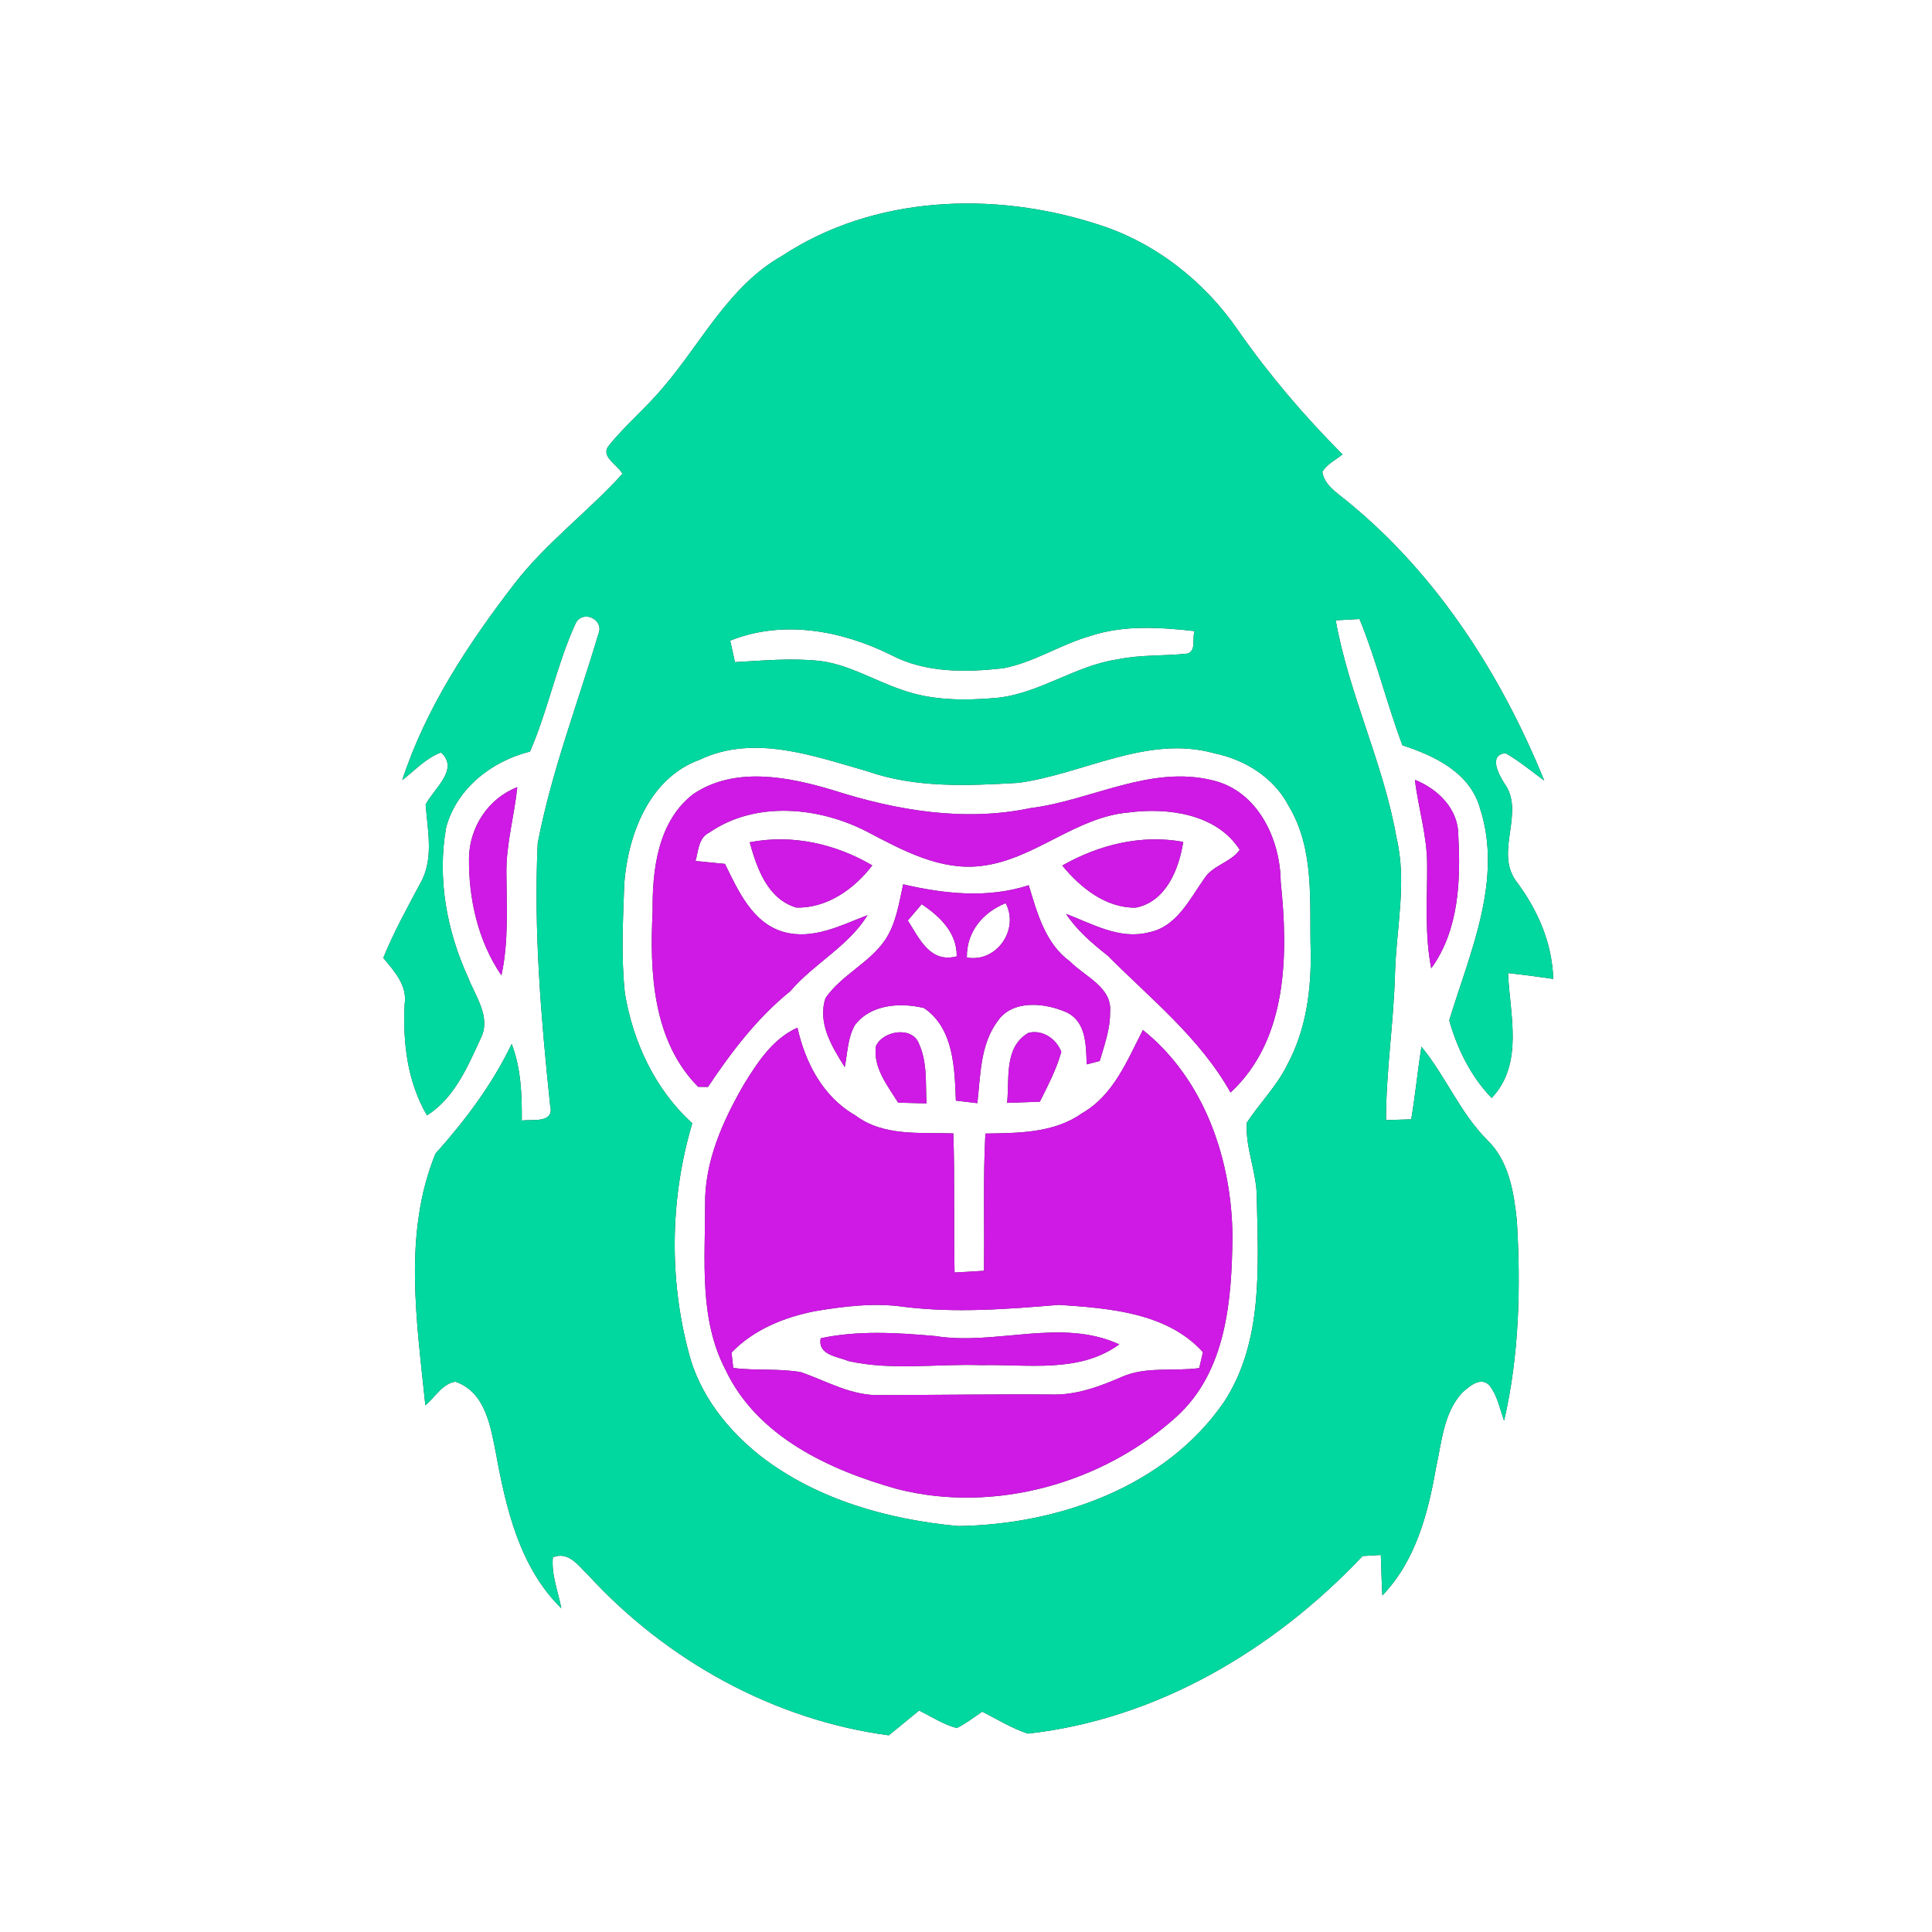 <?xml version="1.0" encoding="UTF-8" ?>
<!DOCTYPE svg PUBLIC "-//W3C//DTD SVG 1.1//EN" "http://www.w3.org/Graphics/SVG/1.1/DTD/svg11.dtd">
<svg width="250pt" height="250pt" viewBox="0 0 250 250" version="1.1" xmlns="http://www.w3.org/2000/svg">
<rect x="0" y="0" width="250" height="250" fill="#333333" stroke="none"/>
<g id="#ffffffff">
<path fill="#ffffff" opacity="1.00" d=" M 0.00 0.00 L 250.00 0.00 L 250.00 250.00 L 0.00 250.00 L 0.00 0.00 M 101.15 33.14 C 94.37 36.99 90.85 44.21 85.97 49.94 C 83.75 52.66 81.01 54.90 78.81 57.63 C 77.58 59.08 79.97 60.13 80.54 61.32 C 76.07 66.25 70.64 70.25 66.56 75.55 C 60.61 83.28 55.10 91.61 52.05 100.95 C 53.67 99.70 55.11 98.09 57.07 97.37 C 59.48 99.56 56.12 102.05 55.08 104.11 C 55.33 107.51 56.19 111.23 54.35 114.36 C 52.68 117.51 50.94 120.64 49.60 123.95 C 51.02 125.68 52.73 127.50 52.36 129.94 C 52.12 134.92 52.70 139.95 55.25 144.33 C 58.82 142.08 60.51 138.02 62.21 134.35 C 63.57 131.61 61.53 128.96 60.57 126.48 C 57.80 120.43 56.55 113.62 57.74 107.02 C 59.14 101.98 63.64 98.49 68.58 97.25 C 70.94 91.83 72.05 85.94 74.53 80.57 C 75.54 78.86 78.18 80.23 77.45 81.97 C 74.78 90.98 71.36 99.84 69.58 109.10 C 69.05 120.40 70.01 131.72 71.18 142.96 C 71.80 145.43 68.99 144.80 67.52 145.00 C 67.54 141.65 67.43 138.26 66.21 135.09 C 63.69 140.34 60.21 144.97 56.35 149.28 C 52.13 159.61 53.94 171.06 55.04 181.84 C 56.30 180.82 57.23 179.04 58.93 178.79 C 62.79 180.12 63.47 184.51 64.16 187.98 C 65.47 195.16 67.23 202.82 72.64 208.12 C 72.22 205.93 71.33 203.78 71.54 201.52 C 73.59 200.65 74.90 202.68 76.16 203.87 C 86.27 214.87 100.13 222.57 115.01 224.55 C 116.32 223.47 117.63 222.40 118.94 221.34 C 120.54 222.14 122.07 223.15 123.81 223.61 C 124.98 223.03 126.02 222.22 127.10 221.49 C 129.05 222.48 130.92 223.64 133.00 224.33 C 149.71 222.49 164.93 213.43 176.32 201.35 C 176.91 201.31 178.09 201.24 178.68 201.21 C 178.74 202.95 178.78 204.70 178.88 206.45 C 183.17 202.00 184.79 195.85 185.82 189.93 C 186.56 186.62 186.78 182.86 189.19 180.23 C 190.08 179.43 191.59 178.05 192.74 179.28 C 193.77 180.59 194.07 182.30 194.63 183.84 C 196.59 175.35 196.80 166.61 196.28 157.94 C 195.89 154.25 195.26 150.26 192.48 147.55 C 188.93 144.01 187.08 139.27 183.93 135.44 C 183.44 138.57 183.14 141.72 182.61 144.84 C 181.52 144.88 180.43 144.91 179.35 144.94 C 179.35 138.62 180.34 132.37 180.51 126.06 C 180.66 120.17 182.10 114.21 180.70 108.36 C 179.01 98.74 174.56 89.87 172.84 80.27 C 173.61 80.23 175.15 80.14 175.92 80.10 C 178.11 85.43 179.45 91.06 181.48 96.45 C 185.68 97.80 190.26 100.01 191.53 104.65 C 194.50 113.89 190.20 123.27 187.53 132.03 C 188.57 135.72 190.32 139.29 193.02 142.08 C 197.22 137.63 195.37 131.33 195.14 125.91 C 197.09 126.13 199.04 126.38 200.99 126.67 C 200.85 121.97 198.95 117.68 196.16 113.98 C 193.38 110.12 197.43 105.08 194.63 101.32 C 193.96 100.24 192.55 97.69 194.81 97.46 C 196.59 98.47 198.17 99.80 199.82 101.00 C 194.04 86.77 185.31 73.37 173.08 63.87 C 172.17 63.12 171.27 62.27 171.11 61.04 C 171.73 60.04 172.83 59.51 173.72 58.80 C 168.78 53.85 164.23 48.51 160.23 42.78 C 155.84 36.37 149.39 31.31 141.94 29.00 C 128.60 24.70 113.08 25.26 101.15 33.14 M 183.09 100.91 C 183.53 104.60 184.68 108.19 184.67 111.93 C 184.70 116.39 184.33 120.89 185.20 125.30 C 188.79 120.37 189.03 113.91 188.70 108.05 C 188.71 104.68 186.05 102.08 183.09 100.91 M 60.69 110.95 C 60.62 116.27 61.85 121.78 64.88 126.21 C 65.84 121.86 65.55 117.39 65.53 112.97 C 65.49 109.21 66.55 105.57 66.94 101.86 C 63.21 103.29 60.78 106.99 60.69 110.95 Z" />
<path fill="#ffffff" opacity="1.00" d=" M 141.06 82.30 C 145.41 80.85 150.09 81.17 154.58 81.66 C 154.23 82.57 154.84 84.19 153.67 84.57 C 150.67 84.91 147.62 84.69 144.65 85.32 C 139.17 86.10 134.56 89.72 129.03 90.30 C 124.88 90.67 120.57 90.68 116.61 89.23 C 113.07 88.03 109.80 85.97 106.04 85.52 C 102.40 85.13 98.74 85.48 95.10 85.68 C 94.95 84.99 94.65 83.60 94.49 82.90 C 101.29 80.16 108.90 81.58 115.28 84.74 C 119.73 87.09 124.91 87.01 129.78 86.48 C 133.75 85.74 137.19 83.41 141.06 82.30 Z" />
<path fill="#ffffff" opacity="1.00" d=" M 90.53 98.31 C 97.56 94.96 105.28 97.82 112.26 99.81 C 118.51 101.99 125.25 101.68 131.76 101.30 C 140.21 100.17 148.47 95.04 157.15 97.48 C 161.11 98.30 164.85 100.62 166.75 104.28 C 170.15 109.91 169.43 116.71 169.60 123.00 C 169.70 128.03 169.02 133.20 166.62 137.69 C 165.27 140.49 163.03 142.70 161.34 145.27 C 161.12 148.57 162.65 151.71 162.63 155.02 C 162.81 163.91 163.48 173.61 158.39 181.41 C 150.80 192.44 136.89 197.29 123.96 197.47 C 114.94 196.63 105.77 194.07 98.49 188.47 C 94.12 185.04 90.49 180.45 89.11 174.99 C 86.54 165.33 86.73 154.93 89.58 145.35 C 84.78 141.01 81.90 134.83 80.86 128.51 C 80.35 123.79 80.62 119.02 80.78 114.29 C 81.28 107.92 84.04 100.66 90.53 98.31 M 89.73 102.74 C 85.12 106.26 84.39 112.55 84.45 117.95 C 84.05 125.80 84.46 134.70 90.34 140.63 C 90.66 140.63 91.29 140.65 91.61 140.65 C 94.65 136.10 97.98 131.72 102.27 128.25 C 105.32 124.67 109.77 122.47 112.26 118.42 C 108.81 119.74 105.19 121.66 101.39 120.59 C 97.36 119.44 95.51 115.24 93.81 111.79 C 92.54 111.66 91.27 111.54 90.00 111.41 C 90.38 110.10 90.36 108.44 91.77 107.74 C 97.81 103.57 106.08 104.41 112.33 107.69 C 116.84 110.06 121.73 112.71 127.00 112.05 C 133.89 111.23 139.13 105.72 146.08 105.13 C 151.12 104.47 157.46 105.31 160.42 109.97 C 159.23 111.63 156.87 111.97 155.79 113.75 C 153.89 116.44 152.21 119.97 148.64 120.65 C 144.85 121.62 141.35 119.54 137.94 118.25 C 139.37 120.41 141.35 122.09 143.37 123.69 C 148.96 129.31 155.28 134.33 159.23 141.37 C 166.67 134.51 166.71 123.40 165.72 114.08 C 165.67 108.55 162.73 102.34 156.93 100.98 C 148.80 98.96 141.22 103.59 133.32 104.57 C 124.78 106.37 115.99 104.87 107.80 102.25 C 102.02 100.51 95.09 99.14 89.73 102.74 M 97.01 108.99 C 97.94 112.35 99.32 116.33 103.04 117.44 C 106.99 117.55 110.56 115.03 112.87 111.98 C 108.10 109.18 102.49 107.92 97.01 108.99 M 137.46 112.00 C 139.79 114.86 143.10 117.51 146.96 117.45 C 150.88 116.69 152.56 112.47 153.11 108.94 C 147.69 107.94 142.19 109.31 137.46 112.00 M 116.87 114.43 C 116.33 116.88 115.96 119.47 114.55 121.61 C 112.50 124.63 108.89 126.15 106.82 129.15 C 105.76 132.38 107.65 135.45 109.31 138.08 C 109.67 136.26 109.68 134.30 110.62 132.65 C 112.67 129.94 116.50 129.70 119.56 130.44 C 123.42 133.04 123.53 138.23 123.69 142.42 C 124.62 142.53 125.54 142.64 126.47 142.75 C 126.88 139.16 126.83 135.16 129.09 132.14 C 131.03 129.29 135.25 129.77 138.00 130.99 C 140.60 132.23 140.52 135.28 140.62 137.73 C 141.04 137.62 141.89 137.40 142.31 137.29 C 142.90 135.22 143.68 133.15 143.64 130.97 C 143.95 127.76 140.41 126.40 138.50 124.45 C 135.27 122.13 134.21 118.15 133.12 114.55 C 127.79 116.28 122.22 115.67 116.87 114.43 M 96.28 140.29 C 93.52 145.06 91.15 150.33 91.24 155.95 C 91.25 163.08 90.45 170.67 93.87 177.23 C 97.95 185.90 107.35 190.23 116.10 192.68 C 128.69 195.90 142.73 191.94 152.28 183.28 C 158.72 177.39 159.39 168.18 159.48 160.01 C 159.41 150.06 155.85 139.65 147.89 133.28 C 145.85 137.23 144.09 141.73 140.02 144.05 C 136.38 146.64 131.78 146.61 127.51 146.68 C 127.19 152.60 127.41 158.52 127.32 164.44 C 126.05 164.52 124.79 164.59 123.52 164.66 C 123.39 158.66 123.57 152.66 123.36 146.66 C 119.07 146.51 114.33 147.09 110.67 144.32 C 106.50 141.95 104.20 137.52 103.19 132.98 C 100.00 134.41 98.05 137.43 96.28 140.29 M 113.34 135.39 C 112.97 138.17 114.84 140.47 116.22 142.68 C 117.44 142.71 118.67 142.74 119.89 142.78 C 119.75 140.21 120.02 137.48 118.92 135.08 C 118.05 132.70 114.17 133.40 113.34 135.39 M 130.32 142.71 C 131.73 142.66 133.14 142.61 134.56 142.56 C 135.59 140.47 136.71 138.38 137.33 136.11 C 136.69 134.42 134.91 133.20 133.08 133.65 C 129.88 135.49 130.64 139.62 130.32 142.71 Z" />
<path fill="#ffffff" opacity="1.00" d=" M 119.27 117.00 C 121.62 118.59 123.84 120.68 123.80 123.75 C 120.37 124.66 118.99 121.50 117.47 119.11 C 117.92 118.58 118.82 117.53 119.27 117.00 Z" />
<path fill="#ffffff" opacity="1.00" d=" M 125.11 123.90 C 125.06 120.59 127.16 118.07 130.13 116.87 C 131.94 120.26 128.96 124.60 125.11 123.90 Z" />
<path fill="#ffffff" opacity="1.00" d=" M 105.43 169.67 C 109.25 169.03 113.15 168.55 117.01 169.11 C 123.67 169.93 130.37 169.40 137.02 168.85 C 143.48 169.28 151.04 169.84 155.66 174.97 C 155.54 175.48 155.30 176.51 155.18 177.03 C 151.85 177.49 148.30 176.77 145.14 178.18 C 142.24 179.44 139.21 180.56 135.99 180.45 C 128.66 180.39 121.33 180.52 114.01 180.52 C 110.30 180.68 107.06 178.76 103.69 177.57 C 100.78 177.04 97.80 177.40 94.88 177.01 C 94.82 176.51 94.71 175.51 94.66 175.02 C 97.50 172.06 101.47 170.45 105.43 169.67 M 106.20 173.17 C 105.78 175.35 108.36 175.53 109.83 176.13 C 115.47 177.38 121.29 176.45 127.00 176.65 C 132.99 176.51 139.64 177.74 144.83 173.96 C 137.26 170.49 128.89 174.16 121.00 172.88 C 116.09 172.45 111.05 172.13 106.20 173.17 Z" />
</g>
<g id="#00d8a0ff">
<path fill="#00d8a0" opacity="1.00" d=" M 101.15 33.14 C 113.08 25.26 128.60 24.70 141.94 29.00 C 149.39 31.31 155.84 36.37 160.23 42.78 C 164.23 48.51 168.78 53.85 173.72 58.80 C 172.83 59.51 171.73 60.04 171.11 61.04 C 171.27 62.27 172.17 63.12 173.08 63.87 C 185.31 73.37 194.04 86.77 199.82 101.00 C 198.17 99.80 196.59 98.47 194.81 97.46 C 192.55 97.69 193.96 100.24 194.63 101.32 C 197.43 105.08 193.38 110.12 196.16 113.98 C 198.95 117.68 200.85 121.97 200.99 126.67 C 199.04 126.38 197.09 126.13 195.14 125.91 C 195.37 131.33 197.22 137.63 193.02 142.08 C 190.32 139.29 188.57 135.72 187.53 132.03 C 190.20 123.27 194.50 113.89 191.53 104.65 C 190.26 100.01 185.68 97.80 181.48 96.45 C 179.45 91.06 178.11 85.43 175.92 80.10 C 175.15 80.14 173.61 80.23 172.84 80.27 C 174.56 89.87 179.01 98.74 180.70 108.36 C 182.10 114.21 180.66 120.17 180.51 126.06 C 180.34 132.37 179.35 138.62 179.35 144.94 C 180.43 144.91 181.52 144.88 182.61 144.84 C 183.14 141.72 183.44 138.57 183.93 135.44 C 187.08 139.27 188.93 144.01 192.48 147.55 C 195.26 150.26 195.89 154.25 196.28 157.94 C 196.80 166.61 196.59 175.35 194.63 183.84 C 194.07 182.30 193.77 180.59 192.74 179.28 C 191.59 178.05 190.08 179.43 189.19 180.23 C 186.78 182.86 186.56 186.62 185.82 189.93 C 184.79 195.85 183.17 202.00 178.88 206.45 C 178.78 204.70 178.74 202.95 178.68 201.21 C 178.09 201.24 176.91 201.31 176.32 201.35 C 164.93 213.43 149.71 222.49 133.00 224.33 C 130.92 223.64 129.05 222.48 127.10 221.49 C 126.02 222.22 124.98 223.03 123.81 223.61 C 122.07 223.15 120.54 222.14 118.94 221.34 C 117.63 222.40 116.32 223.47 115.01 224.55 C 100.13 222.57 86.27 214.87 76.16 203.87 C 74.90 202.68 73.59 200.65 71.54 201.52 C 71.33 203.78 72.22 205.93 72.64 208.12 C 67.23 202.82 65.47 195.16 64.16 187.98 C 63.47 184.51 62.79 180.12 58.93 178.79 C 57.23 179.04 56.30 180.82 55.04 181.84 C 53.94 171.06 52.13 159.61 56.35 149.28 C 60.21 144.97 63.69 140.34 66.21 135.09 C 67.43 138.26 67.54 141.65 67.52 145.00 C 68.99 144.80 71.80 145.43 71.18 142.96 C 70.01 131.72 69.05 120.40 69.58 109.10 C 71.36 99.84 74.78 90.98 77.45 81.97 C 78.18 80.23 75.54 78.86 74.53 80.57 C 72.05 85.94 70.94 91.83 68.58 97.25 C 63.64 98.49 59.14 101.98 57.74 107.02 C 56.55 113.62 57.80 120.43 60.57 126.48 C 61.53 128.96 63.57 131.61 62.21 134.35 C 60.51 138.02 58.82 142.08 55.25 144.33 C 52.70 139.95 52.12 134.92 52.36 129.94 C 52.73 127.50 51.02 125.68 49.60 123.95 C 50.94 120.64 52.68 117.51 54.35 114.36 C 56.19 111.23 55.33 107.51 55.08 104.11 C 56.12 102.05 59.48 99.56 57.07 97.37 C 55.11 98.09 53.67 99.70 52.05 100.95 C 55.10 91.61 60.61 83.28 66.56 75.55 C 70.64 70.25 76.07 66.25 80.54 61.32 C 79.97 60.13 77.58 59.08 78.81 57.63 C 81.01 54.90 83.75 52.66 85.97 49.94 C 90.85 44.21 94.37 36.99 101.15 33.14 M 141.06 82.30 C 137.19 83.41 133.75 85.74 129.78 86.48 C 124.91 87.01 119.73 87.09 115.28 84.74 C 108.90 81.58 101.29 80.16 94.49 82.90 C 94.65 83.60 94.95 84.99 95.10 85.68 C 98.74 85.48 102.40 85.13 106.04 85.52 C 109.80 85.97 113.07 88.03 116.61 89.23 C 120.57 90.68 124.88 90.67 129.03 90.30 C 134.56 89.72 139.17 86.10 144.65 85.32 C 147.62 84.69 150.67 84.91 153.67 84.57 C 154.84 84.19 154.23 82.57 154.58 81.66 C 150.09 81.17 145.41 80.85 141.06 82.30 M 90.53 98.31 C 84.04 100.66 81.28 107.92 80.78 114.29 C 80.62 119.02 80.35 123.79 80.86 128.51 C 81.90 134.83 84.78 141.01 89.58 145.35 C 86.73 154.93 86.54 165.33 89.11 174.99 C 90.49 180.45 94.12 185.04 98.49 188.47 C 105.77 194.07 114.94 196.63 123.96 197.47 C 136.89 197.29 150.80 192.44 158.39 181.41 C 163.48 173.61 162.81 163.91 162.63 155.02 C 162.65 151.71 161.12 148.57 161.34 145.27 C 163.03 142.70 165.27 140.49 166.62 137.69 C 169.02 133.20 169.70 128.03 169.60 123.00 C 169.43 116.71 170.15 109.91 166.75 104.28 C 164.85 100.62 161.11 98.30 157.15 97.48 C 148.47 95.04 140.21 100.17 131.76 101.30 C 125.25 101.68 118.51 101.99 112.26 99.81 C 105.28 97.82 97.56 94.96 90.53 98.31 Z" />
</g>
<g id="#cf19e5ff">
<path fill="#cf19e5" opacity="1.00" d=" M 89.73 102.74 C 95.09 99.14 102.02 100.51 107.80 102.25 C 115.99 104.87 124.78 106.37 133.32 104.57 C 141.22 103.59 148.80 98.96 156.93 100.98 C 162.73 102.34 165.67 108.55 165.72 114.08 C 166.71 123.40 166.67 134.51 159.23 141.37 C 155.28 134.33 148.96 129.31 143.37 123.69 C 141.35 122.09 139.37 120.41 137.94 118.25 C 141.35 119.54 144.85 121.62 148.64 120.65 C 152.21 119.97 153.89 116.44 155.79 113.75 C 156.87 111.97 159.23 111.63 160.42 109.97 C 157.46 105.31 151.12 104.47 146.08 105.13 C 139.13 105.72 133.89 111.23 127.00 112.05 C 121.73 112.71 116.84 110.06 112.33 107.69 C 106.08 104.41 97.81 103.57 91.77 107.74 C 90.36 108.44 90.38 110.10 90.00 111.41 C 91.27 111.54 92.54 111.66 93.81 111.79 C 95.51 115.24 97.36 119.44 101.39 120.59 C 105.19 121.66 108.81 119.74 112.26 118.42 C 109.77 122.47 105.32 124.67 102.27 128.25 C 97.98 131.72 94.65 136.10 91.61 140.65 C 91.29 140.65 90.66 140.63 90.34 140.63 C 84.46 134.70 84.05 125.80 84.45 117.95 C 84.39 112.55 85.12 106.26 89.73 102.74 Z" />
<path fill="#cf19e5" opacity="1.00" d=" M 183.09 100.91 C 186.05 102.08 188.71 104.68 188.70 108.05 C 189.03 113.91 188.79 120.37 185.20 125.30 C 184.33 120.89 184.70 116.39 184.67 111.93 C 184.68 108.19 183.53 104.60 183.09 100.91 Z" />
<path fill="#cf19e5" opacity="1.00" d=" M 60.69 110.95 C 60.78 106.99 63.21 103.29 66.94 101.86 C 66.55 105.57 65.49 109.21 65.53 112.97 C 65.55 117.39 65.84 121.86 64.88 126.21 C 61.85 121.78 60.62 116.27 60.69 110.95 Z" />
<path fill="#cf19e5" opacity="1.00" d=" M 97.01 108.99 C 102.49 107.92 108.10 109.18 112.87 111.98 C 110.56 115.03 106.99 117.55 103.04 117.44 C 99.32 116.33 97.94 112.35 97.01 108.99 Z" />
<path fill="#cf19e5" opacity="1.00" d=" M 137.46 112.00 C 142.19 109.31 147.69 107.94 153.11 108.94 C 152.56 112.47 150.88 116.69 146.96 117.45 C 143.10 117.51 139.79 114.86 137.46 112.00 Z" />
<path fill="#cf19e5" opacity="1.00" d=" M 116.87 114.43 C 122.22 115.67 127.79 116.28 133.12 114.55 C 134.21 118.15 135.27 122.13 138.50 124.45 C 140.41 126.40 143.95 127.76 143.64 130.97 C 143.68 133.15 142.90 135.22 142.31 137.29 C 141.89 137.40 141.04 137.62 140.62 137.73 C 140.52 135.28 140.60 132.23 138.00 130.99 C 135.25 129.77 131.03 129.29 129.09 132.14 C 126.83 135.16 126.88 139.16 126.47 142.75 C 125.54 142.64 124.62 142.53 123.69 142.42 C 123.53 138.23 123.42 133.04 119.56 130.44 C 116.50 129.70 112.67 129.94 110.62 132.65 C 109.68 134.30 109.67 136.26 109.31 138.08 C 107.65 135.45 105.76 132.38 106.82 129.15 C 108.89 126.15 112.50 124.63 114.55 121.61 C 115.96 119.47 116.33 116.88 116.87 114.43 M 119.27 117.00 C 118.82 117.53 117.92 118.58 117.47 119.11 C 118.99 121.50 120.37 124.66 123.80 123.75 C 123.84 120.68 121.62 118.59 119.27 117.00 M 125.11 123.90 C 128.96 124.60 131.94 120.26 130.13 116.87 C 127.16 118.07 125.06 120.59 125.11 123.90 Z" />
<path fill="#cf19e5" opacity="1.00" d=" M 96.28 140.29 C 98.05 137.43 100.00 134.41 103.19 132.98 C 104.20 137.52 106.50 141.95 110.67 144.32 C 114.33 147.09 119.07 146.51 123.36 146.66 C 123.57 152.66 123.39 158.66 123.52 164.66 C 124.79 164.59 126.05 164.52 127.32 164.44 C 127.41 158.52 127.19 152.60 127.51 146.68 C 131.78 146.61 136.38 146.64 140.02 144.05 C 144.09 141.73 145.85 137.23 147.89 133.28 C 155.85 139.65 159.41 150.06 159.48 160.01 C 159.39 168.18 158.72 177.39 152.28 183.28 C 142.73 191.94 128.69 195.90 116.10 192.68 C 107.35 190.23 97.95 185.90 93.87 177.23 C 90.45 170.67 91.25 163.08 91.24 155.95 C 91.15 150.33 93.52 145.06 96.28 140.29 M 105.43 169.67 C 101.47 170.45 97.50 172.06 94.66 175.02 C 94.71 175.51 94.82 176.51 94.88 177.01 C 97.80 177.40 100.78 177.04 103.69 177.57 C 107.06 178.76 110.30 180.68 114.01 180.52 C 121.33 180.52 128.66 180.39 135.99 180.45 C 139.21 180.56 142.24 179.44 145.14 178.18 C 148.30 176.77 151.85 177.49 155.18 177.03 C 155.30 176.51 155.54 175.48 155.66 174.97 C 151.04 169.84 143.48 169.28 137.02 168.85 C 130.37 169.40 123.67 169.93 117.01 169.11 C 113.15 168.55 109.25 169.03 105.43 169.67 Z" />
<path fill="#cf19e5" opacity="1.00" d=" M 113.34 135.39 C 114.17 133.40 118.05 132.70 118.92 135.08 C 120.02 137.48 119.75 140.21 119.89 142.78 C 118.67 142.74 117.44 142.71 116.22 142.68 C 114.84 140.47 112.97 138.17 113.34 135.39 Z" />
<path fill="#cf19e5" opacity="1.00" d=" M 130.32 142.71 C 130.64 139.62 129.88 135.49 133.08 133.65 C 134.91 133.20 136.69 134.42 137.33 136.11 C 136.71 138.38 135.59 140.47 134.56 142.56 C 133.14 142.61 131.73 142.66 130.32 142.71 Z" />
<path fill="#cf19e5" opacity="1.00" d=" M 106.20 173.17 C 111.05 172.13 116.09 172.45 121.00 172.88 C 128.89 174.16 137.26 170.49 144.83 173.96 C 139.64 177.74 132.99 176.51 127.00 176.65 C 121.29 176.45 115.47 177.38 109.83 176.13 C 108.36 175.53 105.78 175.35 106.20 173.17 Z" />
</g>
</svg>
